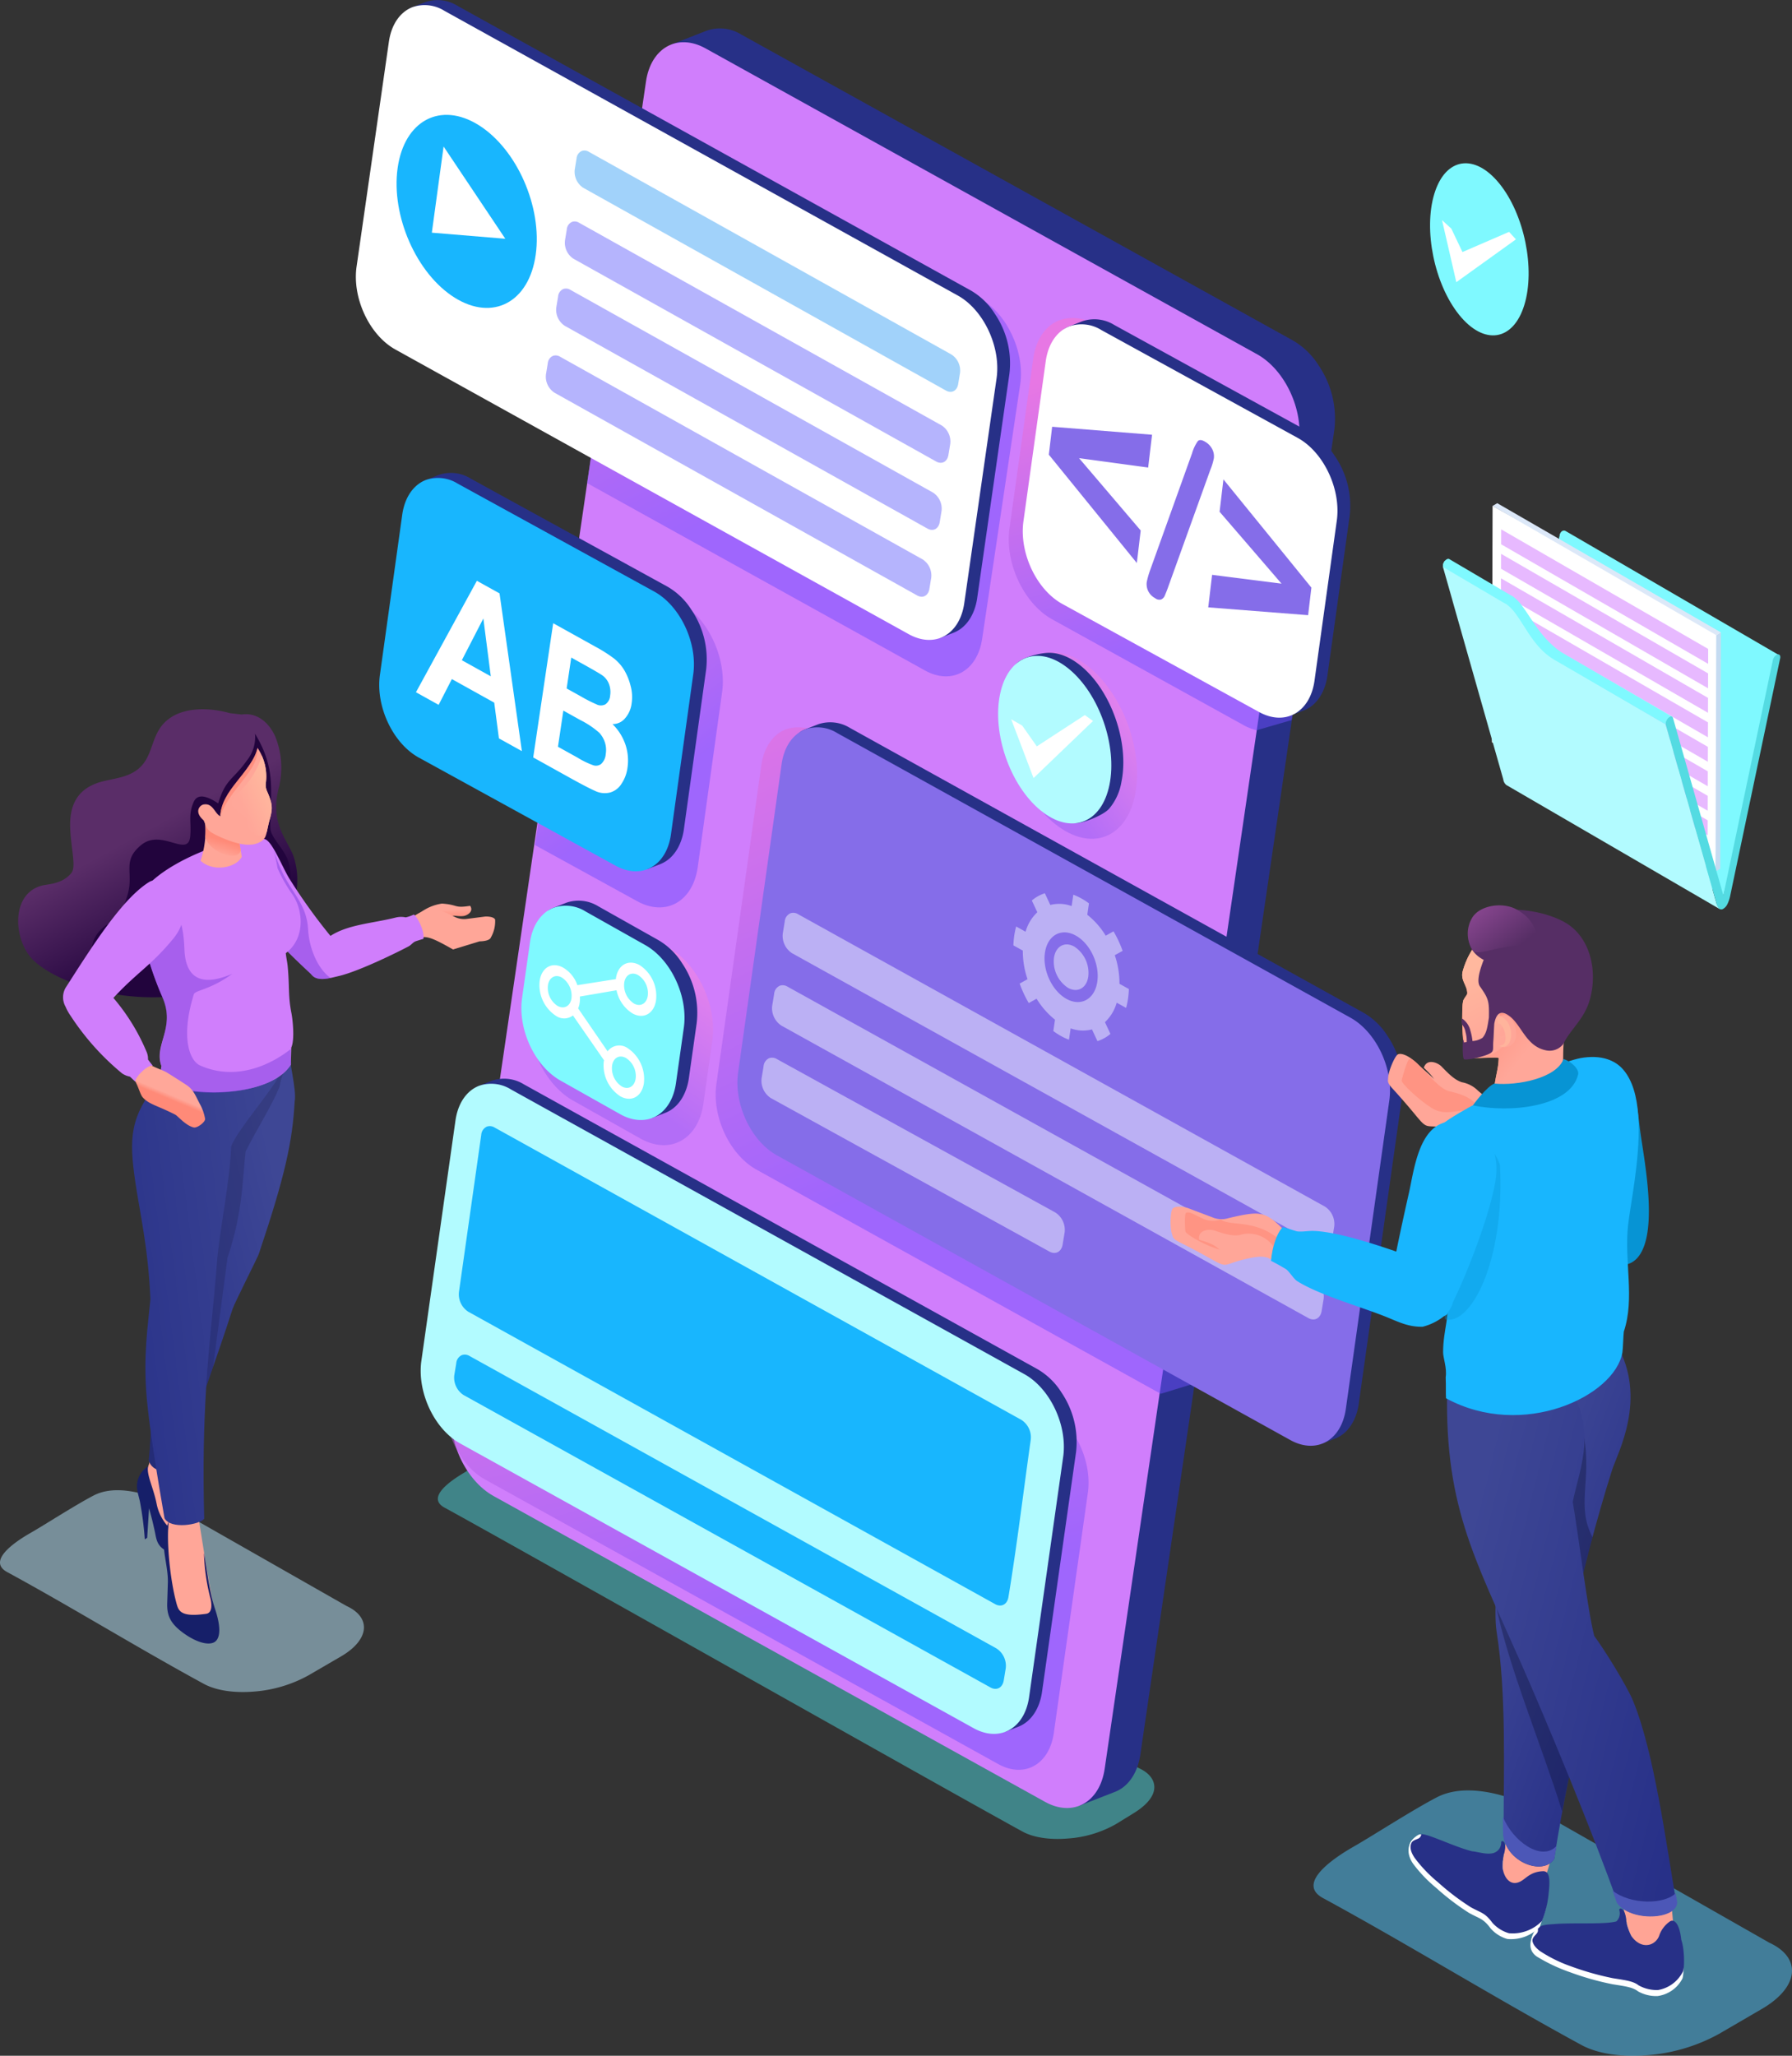 <svg xmlns="http://www.w3.org/2000/svg" xmlns:xlink="http://www.w3.org/1999/xlink" width="400.062" height="458.739" viewBox="0 0 400.062 458.739">
  <rect x="0" y="0" width="400.062" height="458.739" fill="#333333" stroke="none"/>
  <defs>
    <linearGradient id="linear-gradient" x1="0.456" y1="0.432" x2="0.655" y2="0.802" gradientUnits="objectBoundingBox">
      <stop offset="0" stop-color="#5a2d68"/>
      <stop offset="1" stop-color="#22043d"/>
    </linearGradient>
    <linearGradient id="linear-gradient-2" x1="0.534" y1="0.886" x2="0.488" y2="0.32" gradientUnits="objectBoundingBox">
      <stop offset="0" stop-color="#ff8a78"/>
      <stop offset="1" stop-color="#ffa799"/>
    </linearGradient>
    <linearGradient id="linear-gradient-3" x1="0.787" y1="0.187" x2="-0.068" y2="0.765" gradientUnits="objectBoundingBox">
      <stop offset="0" stop-color="#3e4795"/>
      <stop offset="1" stop-color="#273088"/>
    </linearGradient>
    <linearGradient id="linear-gradient-4" x1="1.078" y1="0.231" x2="-0.225" y2="0.707" xlink:href="#linear-gradient-3"/>
    <linearGradient id="linear-gradient-5" x1="0.497" y1="0.535" x2="0.528" y2="0.471" xlink:href="#linear-gradient-2"/>
    <linearGradient id="linear-gradient-6" x1="0.478" y1="0.533" x2="0.406" y2="0.852" xlink:href="#linear-gradient-2"/>
    <linearGradient id="linear-gradient-7" x1="0.912" y1="0.373" x2="0.409" y2="0.782" gradientUnits="objectBoundingBox">
      <stop offset="0" stop-color="#ffb89e"/>
      <stop offset="1" stop-color="#ffa799"/>
    </linearGradient>
    <linearGradient id="linear-gradient-8" x1="0.394" y1="0.069" x2="0.563" y2="0.755" gradientUnits="objectBoundingBox">
      <stop offset="0" stop-color="#fd70cb"/>
      <stop offset="1" stop-color="#6e4dfd"/>
    </linearGradient>
    <linearGradient id="linear-gradient-9" x1="0.401" y1="0.086" x2="0.569" y2="0.763" xlink:href="#linear-gradient-8"/>
    <linearGradient id="linear-gradient-10" x1="0.232" y1="-0.119" x2="0.537" y2="0.687" xlink:href="#linear-gradient-8"/>
    <linearGradient id="linear-gradient-11" x1="0.351" y1="0.655" x2="0.813" y2="0.174" gradientUnits="objectBoundingBox">
      <stop offset="0" stop-color="#965cf2"/>
      <stop offset="1" stop-color="#ff8adc"/>
    </linearGradient>
    <linearGradient id="linear-gradient-12" x1="0.404" y1="0.686" x2="0.697" y2="0.121" xlink:href="#linear-gradient-11"/>
    <linearGradient id="linear-gradient-13" x1="0.247" y1="-0.198" x2="0.549" y2="0.6" xlink:href="#linear-gradient-8"/>
    <linearGradient id="linear-gradient-14" x1="0.222" y1="-0.186" x2="0.526" y2="0.619" xlink:href="#linear-gradient-8"/>
    <linearGradient id="linear-gradient-15" x1="0.43" y1="0.634" x2="0.582" y2="0.397" gradientUnits="objectBoundingBox">
      <stop offset="0" stop-color="#1c8ef4"/>
      <stop offset="1" stop-color="#00cfdd"/>
    </linearGradient>
    <linearGradient id="linear-gradient-16" x1="0.296" y1="0.221" x2="0.747" y2="0.779" xlink:href="#linear-gradient-3"/>
    <linearGradient id="linear-gradient-17" x1="0.149" y1="0.22" x2="1.056" y2="0.742" xlink:href="#linear-gradient-3"/>
    <linearGradient id="linear-gradient-18" x1="0.32" y1="0.284" x2="0.633" y2="0.643" xlink:href="#linear-gradient-2"/>
    <linearGradient id="linear-gradient-19" x1="0.389" y1="0.316" x2="0.563" y2="0.791" xlink:href="#linear-gradient-7"/>
    <linearGradient id="linear-gradient-20" x1="0.012" y1="0.187" x2="0.669" y2="0.82" gradientUnits="objectBoundingBox">
      <stop offset="0" stop-color="#8a4791"/>
      <stop offset="1" stop-color="#562e65"/>
    </linearGradient>
  </defs>
  <g id="Grupo_86483" data-name="Grupo 86483" transform="translate(0 -13.264)">
    <g id="Grupo_68271" data-name="Grupo 68271" transform="translate(0 171.526)">
      <g id="Grupo_68260" data-name="Grupo 68260" transform="translate(4.059)">
        <path id="Trazado_150915" data-name="Trazado 150915" d="M-2113.642,3786.879c3.444-.532,6.164,1.835,7.543,5a18.68,18.68,0,0,1,.844,11c-2.245,8.167,1.708,11.726,3.162,15.531a16.624,16.624,0,0,1,.84,6.3c-.1,2.925-1.785,4.43-3.2,7.051a23.07,23.07,0,0,1-2.059,7.241c-3.873,7.749-16.9,11.488-29.414,10.918-10.009-.459-19.686-4-24.067-8.074-4.808-4.468-5.43-15.812,2.647-16.967,1.881-.269,4.07-.678,5.678-2.623,1.1-1.34.035-4.866-.229-9.565-.259-4.547.781-9.333,7.393-10.929,2.531-.611,5-.862,7.112-2.25,4.618-3.03,2.928-8.659,7.935-11.973,3.024-2,7.89-2.438,13.206-.961C-2115.392,3786.672-2114.522,3786.781-2113.642,3786.879Z" transform="translate(2163.529 -3785.697)" fill-rule="evenodd" fill="url(#linear-gradient)"/>
        <path id="Trazado_150916" data-name="Trazado 150916" d="M-2104.737,3793.117a8.36,8.36,0,0,1-1.847,6.015c-3.079,4.344-4.694,4-6.378,9.537-2.768-1.85-4.67-2.131-5.469-.316-1.282,2.918-.475,4.644-.772,7.663-.485,4.906-6.352-1.819-10.95,1.942-4.521,3.7-1.42,6.292-3.165,11.525-.653,1.96-1.162,4.537-2.99,5.4-5.687,2.7-7.865,9.474,2.259,12.839,6.273,2.085,15.38,1.563,22.99-1.032,10.049-3.426,16.246-18.246,13.681-25.291-1.061-2.912-3.928-5.087-3.941-7.365C-2101.369,3806.212-2099.86,3801.193-2104.737,3793.117Z" transform="translate(2157.612 -3787.655)" fill="#22043d" fill-rule="evenodd"/>
      </g>
      <g id="Grupo_68262" data-name="Grupo 68262" transform="translate(54.322 28.965)">
        <g id="Grupo_68261" data-name="Grupo 68261" transform="translate(14.952 14.409)">
          <path id="Trazado_150917" data-name="Trazado 150917" d="M-2030.487,3845.117c.917,1.326-.807,2.247-1.581,2.288-1.235.161-3-.469-3.434.356-.491.927-6.273-.984-6.212-1.041a10.491,10.491,0,0,1,4.94-2.1C-2033.073,3844.866-2034.153,3845.7-2030.487,3845.117Z" transform="translate(2066.167 -3844.621)" fill-rule="evenodd" fill="url(#linear-gradient-2)"/>
          <path id="Trazado_150918" data-name="Trazado 150918" d="M-2049.656,3852.543c-5.308,1.5-12.555,6.682-17.605,7.823-1.594.358-4.085,1.057-5.338-.3-6.492-7.015,2.534-4.709,3.295-7.36,4.617-3.435,11.845-1.813,17.76-5a11.112,11.112,0,0,1,1.153-.678c2.319-1.156,3.615-1.06,7.642.963a4.688,4.688,0,0,0,2.8.481l4.05-.519c1.242-.046,2.034.25,2.227.657a7.257,7.257,0,0,1-.954,4.018l0,.006c-.154.472-1.072.831-2.516.851l-5.92,1.813-.278-.156C-2046.867,3853.145-2048.373,3852.48-2049.656,3852.543Z" transform="translate(2074.933 -3845.061)" fill="#ffa698" fill-rule="evenodd"/>
        </g>
        <path id="Trazado_150919" data-name="Trazado 150919" d="M-2080.233,3855.084c-4.782-4.462-11.568-10.944-14-16.068-1.578-3.33-1.871-12.678,3.218-13.858,1.7-1.075,4.291,5.888,6.035,8.7a123.638,123.638,0,0,0,9.186,12.806c3.931-2.551,9.351-2.8,14.456-4.068a5.014,5.014,0,0,1,2.349-.067,7.992,7.992,0,0,0,1.776-.62c.579.158,2.495,3.468,2.165,5.419-.407.112-1.307.392-1.732.541-.6.214-.942.791-1.54,1.114-2.031,1.093-11.156,5.63-15.7,6.657-1.73.393-4.515,1.291-5.876-.181C-2080.011,3855.329-2080.124,3855.206-2080.233,3855.084Z" transform="translate(2095.246 -3825.046)" fill="#d07efc" fill-rule="evenodd"/>
        <path id="Trazado_150920" data-name="Trazado 150920" d="M-2080.233,3855.409c-4.782-4.461-11.569-10.944-14-16.069-1.364-2.876-1.767-10.244,1.428-12.958,1.665-.173,2.622-.215,3.418.451,1,.831,1.393,2.892,2.837,5.942,2.181,4.614,5.5,7.305,5.761,12.733.2,4,2.023,8.729,5.005,10.864-1.5.307-3.159.445-4.115-.589C-2080.011,3855.655-2080.125,3855.531-2080.233,3855.409Z" transform="translate(2095.246 -3825.369)" fill="#7e41df" fill-rule="evenodd" opacity="0.5"/>
      </g>
      <path id="Trazado_150921" data-name="Trazado 150921" d="M-2091.68,4048.285l-41.018-23.362c-4.471-2.042-10.873-3.667-15.429-1.3-4.148,2.159-10.989,6.582-14.011,8.306-2.3,1.311-10.27,6.086-5.3,8.787,14.607,7.942,29.062,16.877,43.9,24.944,2.8,1.525,6.91,2.08,11.216,1.72a29.686,29.686,0,0,0,12.148-3.619q3.7-2.149,7.276-4.232c3.216-1.875,4.922-4.088,5.092-6.137C-2087.65,4051.391-2088.937,4049.539-2091.68,4048.285Z" transform="translate(2169.042 -3848.174)" fill="#bceaff" fill-rule="evenodd" opacity="0.5"/>
      <g id="Grupo_68267" data-name="Grupo 68267" transform="translate(29.485 75.843)">
        <g id="Grupo_68264" data-name="Grupo 68264" transform="translate(1.123)">
          <g id="Grupo_68263" data-name="Grupo 68263" transform="translate(0 90.863)">
            <path id="Trazado_150922" data-name="Trazado 150922" d="M-2124.128,4012.166a4.546,4.546,0,0,1-.507,2.536c-2.379,3.455.453,3.162.329,8.089-.011.455,2,8.239,2,8.239s4.743,1.15,5.1,1.086,3.235-1.174,3.235-1.174c-.243-.423-.566-1.449-.764-1.836a31.287,31.287,0,0,1-2.615-9.13c-.349-2.142-1-5.47-.562-7.72Z" transform="translate(2126.967 -4012.166)" fill="#ffa698" fill-rule="evenodd"/>
            <path id="Trazado_150923" data-name="Trazado 150923" d="M-2114.314,4031.688a21.142,21.142,0,0,1,1.333,3.139,1.487,1.487,0,0,1-.062,1.271c-1.086,1.563-6.865-1.023-8.828-2.642-1.268-1.046-1.334-2.331-1.676-3.893-.516-2.34-.6-2.6-1.245-5.007l-.418,6.6-.53.346a73.717,73.717,0,0,0-1.1-8.481c-.2-.91-.513-1.939-.57-2.443a5.219,5.219,0,0,1,2.415-5.368c-.435,1.829,1.183,4.73,1.905,8.416C-2122.218,4028.088-2118.274,4031.717-2114.314,4031.688Z" transform="translate(2127.461 -4012.967)" fill="#161f69" fill-rule="evenodd"/>
          </g>
          <path id="Trazado_150924" data-name="Trazado 150924" d="M-2092.439,3888.729c-.449,2.025,1.62,9.022,1.09,11.71-.5,8.855-2.057,16.349-8.025,34.059,0,.2-5.453,11.031-5.817,12.165-3.715,11.554-8.346,24.1-12.283,35.77-1.458,1.127-5.871.775-6.438-1.968,1.217-11.66-.109-23.158,1.89-31.133,1.524-6.082,3.52-8.852,6.787-13.359,1-11.458,1.728-34.444,4.335-43.254Z" transform="translate(2126.524 -3888.729)" fill-rule="evenodd" fill="url(#linear-gradient-3)"/>
          <path id="Trazado_150925" data-name="Trazado 150925" d="M-2092.439,3888.729c-.449,2.025-1.786,5.777-2.313,8.467-1.664,4.076-5.17,9.657-7.536,14.344-.709,5.685-.51,13.237-4.059,23.77l-3.213,24.348c-2.642,7.625-5.418,15.373-7.914,22.776-1.458,1.127-5.871.775-6.438-1.968,1.217-11.66-.109-23.158,1.89-31.133,1.524-6.082,3.52-8.852,6.787-13.359,1-11.458,1.728-34.444,4.335-43.254Z" transform="translate(2126.524 -3888.729)" fill="#1e2353" fill-rule="evenodd" opacity="0.3" style="mix-blend-mode: multiply;isolation: isolate"/>
        </g>
        <g id="Grupo_68266" data-name="Grupo 68266" transform="translate(0 5.181)">
          <g id="Grupo_68265" data-name="Grupo 68265" transform="translate(7.078 96.936)">
            <path id="Trazado_150926" data-name="Trazado 150926" d="M-2117.571,4028.014a15.111,15.111,0,0,1-.51,3.238,37.85,37.85,0,0,0-.353,5.733,51.038,51.038,0,0,0,1.276,10.3c.33,1.434.969,2.049,1.4,4.012l8.453,1.38c-.832-3.2-1.979-9.674-2.842-15.1l-1.615-10.131Z" transform="translate(2119.127 -4027.455)" fill="#ffa698" fill-rule="evenodd"/>
            <path id="Trazado_150927" data-name="Trazado 150927" d="M-2118.248,4031.848a15.632,15.632,0,0,0-1.121,4.918c-.073,2.315,1,5.931.906,8.8l-.142,4.548c-.084,2.648.589,4.488,3.6,6.677,2.729,1.985,5.385,2.8,6.831,2.095,1.063-.522,1.914-2.4.282-7.344-1.359-4.12-1.708-8.146-2.507-12.616a44.98,44.98,0,0,0,1.446,10.164c.3,1.2.473,3.214-.956,3.42-5.906.842-6.2-.745-6.689-2.567C-2117.9,4045.073-2118.852,4036.415-2118.248,4031.848Z" transform="translate(2119.373 -4028.614)" fill="#161f69" fill-rule="evenodd"/>
          </g>
          <path id="Trazado_150928" data-name="Trazado 150928" d="M-2122.961,3897.581c-6.561,8.216-6.726,12.769-5.305,22.64.951,6.6,2.889,14.608,3.373,26.208-.569,5.984-1.64,12.684-.824,21.976.6,6.839,2.523,18.573,3.972,26.866,1.364,2.564,7.811,1.447,8.863.125-.3-11.884-.116-20.033.452-29.634.552-9.335,1.664-18,2.366-27.208.578-7.62,2.891-17.985,3.2-26.217,1.229-3.879,12.85-16.734,10.428-16.567Z" transform="translate(2128.987 -3895.769)" fill-rule="evenodd" fill="url(#linear-gradient-4)"/>
        </g>
      </g>
      <g id="Grupo_68268" data-name="Grupo 68268" transform="translate(31.047 28.663)">
        <path id="Trazado_150929" data-name="Trazado 150929" d="M-2121.6,3860.328c2.947,6.819-2.063,10.595-.258,15.289l-.558,3.18c5.377,3.863,24.611,4.15,29.432-3.5l.1-3.818c.829-1.828.283-6.449.039-7.666-.773-3.875-.412-5.934-.836-10.415-.107-1.133-.319-1.845-.423-2.992,4.282-3.2,4.013-9.4,1.473-13.1a32.65,32.65,0,0,1-3.33-5.882,26.589,26.589,0,0,0-.741-3.369,5.592,5.592,0,0,0-.9-1.84c-1.222-1.748-3.2-1.954-7.237-1.029-8,1.837-16.239,5.99-19.914,9.906-2.676,2.849-2.569,6.01-1.036,12.841A73.245,73.245,0,0,0-2121.6,3860.328Z" transform="translate(2126.865 -3824.637)" fill="#d07efc" fill-rule="evenodd"/>
        <path id="Trazado_150930" data-name="Trazado 150930" d="M-2121.246,3865.569c2.948,6.819-1.941,10.714-.137,15.41l-.558,3.139c5.377,4.186,24.611,3.99,29.433-3.666l-.1-3.332c0-.131-9.442,8.376-20.192,3.645-2.335-1.027-4.449-6.136-1.426-15.9.289-.927,3.714-.99,8.566-4.563-3.582,1.518-10.336,3.6-10.67-5.515-.149-4.076-.748-7.139-2.834-9.972-1.011-1.372-6.94,5.833-6.037,9.287A86.418,86.418,0,0,0-2121.246,3865.569Z" transform="translate(2126.452 -3829.917)" fill="#7e41df" fill-rule="evenodd" opacity="0.5"/>
      </g>
      <g id="Grupo_68269" data-name="Grupo 68269" transform="translate(14.08 38.133)">
        <path id="Trazado_150931" data-name="Trazado 150931" d="M-2124.738,3893.593c.979.592,2.762,1.167,3.479,1.6.369.224,3.029,1.878,4.524,2.881,1.6,1.075,2.051,2.627,3.007,4.351a10.838,10.838,0,0,1,1.075,3.123c.1.727-1.744,2.124-2.529,1.95-1.781-.4-3.6-2.582-4.069-2.823-3.99-2.069-5.9-2.276-7.343-3.921-.615-.7-.994-2.759-2.263-4.608l2.447-2.214Z" transform="translate(2144.358 -3852.303)" fill-rule="evenodd" fill="url(#linear-gradient-5)"/>
        <path id="Trazado_150932" data-name="Trazado 150932" d="M-2130.779,3837.976c-5.928,3.734-12.477,14.033-18.345,23.2a4.255,4.255,0,0,0-.248,4.552,11.205,11.205,0,0,0,1.152,2.075,56.963,56.963,0,0,0,11.475,12.826,4.485,4.485,0,0,0,1.736.718c.375.312.9.868,1.3,1.194-.493-.64,2.472-3.835,3.817-3.622-.345-.429-.7-.892-1.058-1.384a4.037,4.037,0,0,0-.238-1.515,45.581,45.581,0,0,0-7.491-12.23c5.347-5.781,8.408-7.183,13.389-13.251C-2119.242,3843.166-2126.85,3835.5-2130.779,3837.976Z" transform="translate(2149.915 -3837.502)" fill="#d07efc" fill-rule="evenodd"/>
      </g>
      <g id="Grupo_68270" data-name="Grupo 68270" transform="translate(44.254 8.619)">
        <path id="Trazado_150933" data-name="Trazado 150933" d="M-2107.419,3817.656a20.985,20.985,0,0,1-.8,10.278c2.883,2.669,8.013,1.536,9.2-.885-.252-1.564-.545-3-.715-4.609Z" transform="translate(2108.738 -3802.75)" fill="#ffa698" fill-rule="evenodd"/>
        <path id="Trazado_150934" data-name="Trazado 150934" d="M-2107.133,3817.656a20.021,20.021,0,0,1,.258,4.975c.847,3.419,7.244,5.725,7.909,3.007-.181-1.05-.358-2.083-.477-3.2Z" transform="translate(2108.451 -3802.75)" fill-rule="evenodd" fill="url(#linear-gradient-6)"/>
        <path id="Trazado_150935" data-name="Trazado 150935" d="M-2095.693,3797.407a11.423,11.423,0,0,1,1.872,7.825,3.36,3.36,0,0,0,.269,1.868c1.344,3.036,1.223,3.977.557,6.408-.647,2.366-.6,3.6-1.409,4.414a4.717,4.717,0,0,1-3.118,1.092c-2.153.136-5.847-1.283-8-2.46-1.592-.869-1.531-1.465-2.2-2.973-2.248-1.957-.793-3.384-.039-3.53,2.16-.419,2.51,2.068,3.789,2.62C-2104.183,3808.3-2095.852,3800.918-2095.693,3797.407Z" transform="translate(2108.924 -3797.407)" fill="#ffa698" fill-rule="evenodd"/>
        <path id="Trazado_150936" data-name="Trazado 150936" d="M-2092.064,3799.786a11.237,11.237,0,0,1,.916,6.075,3.356,3.356,0,0,0,.268,1.866c1.344,3.037,1.225,3.977.559,6.41-.292,1.06-.443,1.891-.594,2.564a2.019,2.019,0,0,1-2.513.726,3.881,3.881,0,0,1-2-3.235c-.157-1.257-2.735-2.085-3.268-3.366-.44-1.061.749-2.245,1.47-2.854A17.976,17.976,0,0,0-2092.064,3799.786Z" transform="translate(2106.251 -3798.036)" fill-rule="evenodd" fill="url(#linear-gradient-7)"/>
        <path id="Trazado_150937" data-name="Trazado 150937" d="M-2093.916,3797.407c-1.21,5.368-8.221,9.432-8.281,15.264C-2100.278,3806.612-2093.477,3802.463-2093.916,3797.407Z" transform="translate(2107.148 -3797.407)" fill="#ff8f7f" fill-rule="evenodd"/>
      </g>
    </g>
    <g id="Grupo_68291" data-name="Grupo 68291" transform="translate(79.447 13.264)">
      <path id="Trazado_150938" data-name="Trazado 150938" d="M-1879.765,4080.487l-127.021-70.76c-3.987-1.823-9.847-3.541-13.756-1.158l-10.007,6.1c-2.012,1.226-8.632,5.3-4.2,7.7,13.026,7.084,115.837,65.108,129.064,72.3,2.5,1.36,6.161,1.851,10,1.534a25.16,25.16,0,0,0,10.834-3.229l4-2.464c2.825-1.743,4.39-3.646,4.541-5.472C-1876.17,4083.258-1877.316,4081.6-1879.765,4080.487Z" transform="translate(2054.553 -3685.941)" fill="#4ed7de" fill-rule="evenodd" opacity="0.5"/>
      <g id="Grupo_68290" data-name="Grupo 68290">
        <g id="Grupo_68272" data-name="Grupo 68272" transform="translate(21.265 6.326)">
          <path id="Trazado_150939" data-name="Trazado 150939" d="M-1949.87,3580.658a9,9,0,0,0-7.658-.856l-7.953,3.108c1.329-.518,141.152,81.847,140.1,89.027l-48.954,303.973,7.952-3.1c3.369-1.328,5.136-4.834,5.63-8.244l43.324-295.731a.207.207,0,0,0,.005-.034,21.124,21.124,0,0,0-3.524-14.306,16.66,16.66,0,0,0-5.786-5.579Z" transform="translate(2014.613 -3579.295)" fill="#273087" fill-rule="evenodd"/>
          <path id="Trazado_150940" data-name="Trazado 150940" d="M-1852.3,3653.13l-123.131-68.255c-6.244-3.46-12.189-.138-13.291,7.393L-2032.049,3888c-1.1,7.533,3.047,16.452,9.29,19.912l123.134,68.253c6.244,3.46,12.2.146,13.306-7.385l43.324-295.734C-1841.89,3665.518-1846.058,3656.589-1852.3,3653.13Z" transform="translate(2032.226 -3580.407)" fill="#d07efc" fill-rule="evenodd"/>
        </g>
        <g id="Grupo_68274" data-name="Grupo 68274" transform="translate(14.472 240.697)">
          <path id="Trazado_150941" data-name="Trazado 150941" d="M-1899.2,3974.915l-114.617-63.531a8.3,8.3,0,0,0-7.125-.8c-2.672,1.04-4.67,3.742-5.247,7.68l-7.607,53.587c-1.027,7.009,2.839,15.313,8.648,18.533l114.617,63.531c5.814,3.221,11.36.136,12.388-6.873l7.6-53.587C-1889.507,3986.445-1893.386,3978.138-1899.2,3974.915Z" transform="translate(2039.476 -3900.963)" fill-rule="evenodd" opacity="0.5" fill="url(#linear-gradient-8)" style="mix-blend-mode: multiply;isolation: isolate"/>
          <g id="Grupo_68273" data-name="Grupo 68273">
            <path id="Trazado_150942" data-name="Trazado 150942" d="M-1898.348,3983.919l-9.352,59.351,1.047.127,2.86-1.109c3.135-1.236,4.781-4.5,5.24-7.674l7.606-53.584a.162.162,0,0,0,.005-.032,19.661,19.661,0,0,0-3.281-13.315,15.5,15.5,0,0,0-5.387-5.2l-114.619-63.534a8.389,8.389,0,0,0-7.128-.8l-2.521.986c-1.269.477-1.662.858-1.654.938C-2024.341,3911.17-1896.679,3972.541-1898.348,3983.919Z" transform="translate(2037.253 -3897.686)" fill="#273087" fill-rule="evenodd"/>
            <path id="Trazado_150943" data-name="Trazado 150943" d="M-1906.694,3964.025l-114.617-63.532a8.3,8.3,0,0,0-7.126-.8c-2.671,1.041-4.669,3.742-5.247,7.681l-7.606,53.587c-1.028,7.009,2.837,15.311,8.648,18.532l114.618,63.533c5.811,3.22,11.358.136,12.385-6.876l7.607-53.585C-1897,3975.555-1900.884,3967.247-1906.694,3964.025Z" transform="translate(2041.455 -3898.089)" fill="#b2fbff" fill-rule="evenodd"/>
            <path id="Trazado_150944" data-name="Trazado 150944" d="M-2029.857,3949.057a4.626,4.626,0,0,0,2.067,4.429l117.647,65.262c1.391.769,2.715.031,2.961-1.644,1.911-11.575,3.323-23.4,4.97-35.036a4.621,4.621,0,0,0-2.07-4.43l-117.645-65.263a1.994,1.994,0,0,0-1.705-.191,2.185,2.185,0,0,0-1.253,1.837Z" transform="translate(2038.404 -3901.48)" fill="#18b6fe" fill-rule="evenodd"/>
            <path id="Trazado_150945" data-name="Trazado 150945" d="M-1910.245,4046.906l-117.645-65.265a2,2,0,0,0-1.7-.19,2.182,2.182,0,0,0-1.253,1.837l-.437,2.642a4.621,4.621,0,0,0,2.068,4.428l117.645,65.264c1.39.768,2.715.031,2.961-1.644l.437-2.642A4.623,4.623,0,0,0-1910.245,4046.906Z" transform="translate(2038.782 -3919.759)" fill="#18b6fe" fill-rule="evenodd"/>
          </g>
        </g>
        <g id="Grupo_68276" data-name="Grupo 68276" transform="translate(145.757 70.955)">
          <path id="Trazado_150946" data-name="Trazado 150946" d="M-1801.323,3692.07l-42.66-23.57a9.151,9.151,0,0,0-7.858-.882c-2.948,1.147-5.153,4.129-5.788,8.472l-5.295,37.818c-1.132,7.734,3.13,16.892,9.538,20.445l42.663,23.573a11.55,11.55,0,0,0,2.964,1.165l7.824-2.276,7.662-52.073C-1793.654,3699.408-1797,3694.465-1801.323,3692.07Z" transform="translate(1863.106 -3667.092)" fill-rule="evenodd" opacity="0.5" fill="url(#linear-gradient-9)" style="mix-blend-mode: multiply;isolation: isolate"/>
          <g id="Grupo_68275" data-name="Grupo 68275" transform="translate(3.126 0.276)">
            <path id="Trazado_150947" data-name="Trazado 150947" d="M-1790.022,3714.279l-6.725,41.478,1.048.127,2.86-1.111c3.135-1.236,4.78-4.5,5.24-7.673l4.977-35.71a.144.144,0,0,0,.005-.032,19.646,19.646,0,0,0-3.281-13.315,15.481,15.481,0,0,0-5.386-5.2l-43.918-24.11a8.385,8.385,0,0,0-7.128-.8l-2.522.987c-1.269.476-1.661.856-1.654.935C-1845.314,3680.954-1788.353,3702.9-1790.022,3714.279Z" transform="translate(1855.599 -3667.468)" fill="#273087" fill-rule="evenodd"/>
            <path id="Trazado_150948" data-name="Trazado 150948" d="M-1797.428,3694.384l-43.915-24.109a8.3,8.3,0,0,0-7.125-.8c-2.672,1.041-4.671,3.742-5.248,7.68l-4.977,35.712c-1.027,7.01,2.837,15.313,8.646,18.534l43.919,24.109c5.813,3.221,11.358.137,12.385-6.872l4.977-35.715C-1787.738,3705.916-1791.618,3697.605-1797.428,3694.384Z" transform="translate(1858.859 -3667.873)" fill="#fff" fill-rule="evenodd"/>
            <path id="Trazado_150949" data-name="Trazado 150949" d="M-1814.473,3705.061a3.5,3.5,0,0,1,.362,2.043,13.438,13.438,0,0,1-.8,2.615l-9.359,25.989c-.3.868-.579,1.529-.778,2.006a1.6,1.6,0,0,1-.846.907,1.513,1.513,0,0,1-1.35-.313,3.521,3.521,0,0,1-1.848-3.583,18.229,18.229,0,0,1,.774-2.71l9.332-26a9.442,9.442,0,0,1,1.256-2.686c.341-.424.928-.371,1.718.118a3.932,3.932,0,0,1,1.537,1.618Zm2.5,6.751-.858,7.227,13.827,16.038-15.5-1.962-.861,7.258,22.3,1.745.729-6.154-19.641-24.152Zm-38.979-5.513,19.646,24.177.862-7.26-13.76-16.138,15.427,2.094.869-7.32-22.306-1.781Z" transform="translate(1856.773 -3676.072)" fill="#856de9" fill-rule="evenodd"/>
          </g>
        </g>
        <g id="Grupo_68278" data-name="Grupo 68278" transform="translate(5.217 105.513)">
          <path id="Trazado_150950" data-name="Trazado 150950" d="M-1974.492,3748.784l-22.53-12.37-9.757,66.6,22.789,12.509c6.348,3.514,12.4.148,13.521-7.5l5.435-38.993C-1963.913,3761.375-1968.147,3752.3-1974.492,3748.784Z" transform="translate(2041.56 -3719.943)" fill-rule="evenodd" opacity="0.5" fill="url(#linear-gradient-10)" style="mix-blend-mode: multiply;isolation: isolate"/>
          <g id="Grupo_68277" data-name="Grupo 68277">
            <path id="Trazado_150951" data-name="Trazado 150951" d="M-1985.191,3760.847l-6.724,41.478,1.048.128,2.86-1.11c3.135-1.236,4.781-4.5,5.24-7.674l4.978-35.712a.171.171,0,0,0,.005-.032,19.661,19.661,0,0,0-3.281-13.315,15.5,15.5,0,0,0-5.386-5.194l-43.918-24.109a8.38,8.38,0,0,0-7.129-.8l-2.521.987c-1.269.475-1.661.856-1.654.936C-2040.483,3727.523-1983.522,3749.469-1985.191,3760.847Z" transform="translate(2050.767 -3714.038)" fill="#273087" fill-rule="evenodd"/>
            <path id="Trazado_150952" data-name="Trazado 150952" d="M-1992.6,3740.955l-43.915-24.109a8.3,8.3,0,0,0-7.125-.8c-2.671,1.039-4.669,3.742-5.245,7.68l-4.978,35.716c-1.027,7.009,2.837,15.31,8.647,18.531l43.917,24.111c5.812,3.219,11.359.134,12.386-6.872l4.976-35.718C-1982.908,3752.485-1986.787,3744.174-1992.6,3740.955Z" transform="translate(2054.027 -3714.443)" fill="#18b6fe" fill-rule="evenodd"/>
            <path id="Trazado_150953" data-name="Trazado 150953" d="M-2008.22,3763.892l-1.029,6.9,3.11,1.728a31.8,31.8,0,0,0,3.491,1.787,2.156,2.156,0,0,0,2.055.024,2.558,2.558,0,0,0,1.049-1.934,5.068,5.068,0,0,0-.253-2.6,4.247,4.247,0,0,0-1.623-2.026c-.465-.306-1.814-1.107-4.072-2.361l-2.73-1.517Zm-24.422.595,6.457,3.589-1.661-12.9-4.8,9.311Zm3.349-17.724,5.061,2.813,4.987,35.195-5.125-2.845-1.046-7.971-9.457-5.257-2.954,5.749-5.063-2.814,13.6-24.869Zm27.735,40.889a3.332,3.332,0,0,0,1.035-2.208,5.551,5.551,0,0,0-.166-2.555,5.79,5.79,0,0,0-1.263-2.2,19.193,19.193,0,0,0-4.182-2.815l-3.852-2.14-1.2,8.064,4.432,2.462a18.053,18.053,0,0,0,3.3,1.613,1.921,1.921,0,0,0,1.891-.223Zm5.441-4.312a11.1,11.1,0,0,1,.453,5.127,8.313,8.313,0,0,1-1.337,3.587,4.466,4.466,0,0,1-2.48,1.935,4.909,4.909,0,0,1-3.437-.348c-.793-.336-2.708-1.3-5.744-2.99l-8.051-4.472,4.459-29.947,9.447,5.248a32.691,32.691,0,0,1,4.117,2.611,9.924,9.924,0,0,1,2.309,2.623,13.1,13.1,0,0,1,1.414,3.521,9.314,9.314,0,0,1,.228,3.865,6.161,6.161,0,0,1-1.477,3.359,3.566,3.566,0,0,1-2.8,1.281A11.65,11.65,0,0,1-1996.118,3783.34Z" transform="translate(2051.088 -3722.675)" fill="#fff" fill-rule="evenodd"/>
          </g>
        </g>
        <g id="Grupo_68281" data-name="Grupo 68281" transform="translate(143.377 145.441)">
          <path id="Trazado_150954" data-name="Trazado 150954" d="M-1852.923,3806.726c-7.789-6.211-12.444-19.109-10.4-28.818s10.006-12.548,17.794-6.338,12.444,19.113,10.4,28.82S-1845.14,3812.93-1852.923,3806.726Z" transform="translate(1865.671 -3768.28)" fill-rule="evenodd" opacity="0.5" fill="url(#linear-gradient-11)" style="mix-blend-mode: multiply;isolation: isolate"/>
          <g id="Grupo_68280" data-name="Grupo 68280" transform="translate(0 0.234)">
            <path id="Trazado_150955" data-name="Trazado 150955" d="M-1861.251,3771.037c1.415-1.475,4.97-2.321,6.962-2.427,2.323-.124,4.916.819,7.486,2.938,6.749,5.561,10.787,17.126,9.019,25.822a12.451,12.451,0,0,1-2.795,6.07c-1.237,1.324-5.21,3-7.044,3.143C-1858.624,3808.114-1865.414,3775.378-1861.251,3771.037Z" transform="translate(1865.323 -3768.599)" fill="#273087" fill-rule="evenodd"/>
            <g id="Grupo_68279" data-name="Grupo 68279" transform="translate(0 0.678)">
              <path id="Trazado_150956" data-name="Trazado 150956" d="M-1856.9,3803.969c-6.752-5.564-10.789-17.122-9.018-25.822s8.673-11.243,15.424-5.678,10.787,17.124,9.019,25.822S-1850.157,3809.529-1856.9,3803.969Z" transform="translate(1866.339 -3769.521)" fill="#b2fbff" fill-rule="evenodd"/>
              <path id="Trazado_150957" data-name="Trazado 150957" d="M-1845.93,3787.473l1.836,1.316-13.281,12.741-4.989-13.12,2.449,1.4,3.266,4.645Z" transform="translate(1865.29 -3774.258)" fill="#fff" fill-rule="evenodd"/>
            </g>
          </g>
        </g>
        <g id="Grupo_68282" data-name="Grupo 68282" transform="translate(36.951 200.968)">
          <path id="Trazado_150958" data-name="Trazado 150958" d="M-1977.468,3854.415l-15-8.446a9.369,9.369,0,0,0-8.038-.9c-3.014,1.176-5.269,4.223-5.92,8.663l-1.984,13.978c-1.159,7.906,3.2,17.273,9.756,20.907l15,8.445c6.558,3.632,12.814.153,13.974-7.754l1.98-13.979C-1966.538,3867.423-1970.914,3858.048-1977.468,3854.415Z" transform="translate(2010.304 -3843.929)" fill-rule="evenodd" opacity="0.5" fill="url(#linear-gradient-12)" style="mix-blend-mode: multiply;isolation: isolate"/>
          <path id="Trazado_150959" data-name="Trazado 150959" d="M-1977.072,3873.9l-3.505,18.153,1.048.127,2.861-1.111c3.135-1.234,4.78-4.5,5.24-7.674l1.758-12.387a.2.2,0,0,0,0-.028,19.663,19.663,0,0,0-3.28-13.319,15.483,15.483,0,0,0-5.388-5.194l-13.3-7.483a8.378,8.378,0,0,0-7.128-.8l-2.521.986c-1.268.476-1.661.86-1.653.937C-2001.746,3857.2-1975.4,3862.521-1977.072,3873.9Z" transform="translate(2008.811 -3843.714)" fill="#273087" fill-rule="evenodd"/>
          <path id="Trazado_150960" data-name="Trazado 150960" d="M-1983.323,3854.006l-13.3-7.486a8.307,8.307,0,0,0-7.125-.8c-2.671,1.042-4.669,3.743-5.247,7.681l-1.759,12.388c-1.027,7.009,2.837,15.313,8.649,18.532l13.3,7.484c5.811,3.221,11.359.137,12.385-6.87l1.757-12.391C-1973.634,3865.537-1977.514,3857.226-1983.323,3854.006Z" transform="translate(2010.917 -3844.117)" fill="#7ff9ff" fill-rule="evenodd"/>
          <path id="Trazado_150961" data-name="Trazado 150961" d="M-1981.257,3869.9c-.256,1.754-1.631,2.549-3.082,1.745a4.843,4.843,0,0,1-2.173-4.66c.255-1.743,1.624-2.5,3.1-1.684a4.786,4.786,0,0,1,2.153,4.6Zm-7.969,15.6c.257-1.753,1.627-2.515,3.106-1.7a4.788,4.788,0,0,1,2.151,4.61c-.256,1.753-1.631,2.549-3.084,1.745a4.847,4.847,0,0,1-2.173-4.659Zm-9.07-15.012c-.255,1.746-1.651,2.493-3.1,1.689a4.807,4.807,0,0,1-2.153-4.6c.258-1.756,1.641-2.545,3.084-1.746a4.881,4.881,0,0,1,2.173,4.657Zm15.213-7.418c-2.47-1.37-4.842-.092-5.28,2.9v.221l-8.612,1.358a7.285,7.285,0,0,0-3.17-3.914c-2.471-1.37-4.807-.06-5.245,2.925a8.2,8.2,0,0,0,3.665,7.853,3.223,3.223,0,0,0,3.759-.107l6.946,10.015-.053.159a8.227,8.227,0,0,0,3.7,7.875c2.443,1.353,4.805.069,5.244-2.917a8.261,8.261,0,0,0-3.664-7.866,3.249,3.249,0,0,0-4.437.737l-6.579-9.587a3.93,3.93,0,0,0,.335-1.219,5.309,5.309,0,0,0,.051-1.42l8.189-1.4a7.942,7.942,0,0,0,3.571,5.171c2.443,1.354,4.807.06,5.244-2.927A8.2,8.2,0,0,0-1983.082,3863.067Z" transform="translate(2009.477 -3848.676)" fill="#fff" fill-rule="evenodd"/>
        </g>
        <g id="Grupo_68285" data-name="Grupo 68285" transform="translate(80.323 161.162)">
          <path id="Trazado_150962" data-name="Trazado 150962" d="M-1832.206,3846.147l-96.8-53.66a8.592,8.592,0,0,0-7.364-.826c-2.76,1.077-4.826,3.869-5.422,7.938l-10.032,71.125c-1.06,7.246,2.932,15.823,8.936,19.15l90.253,50.028,7.916-2.422Z" transform="translate(1951.997 -3790.042)" fill-rule="evenodd" opacity="0.5" fill="url(#linear-gradient-13)" style="mix-blend-mode: multiply;isolation: isolate"/>
          <g id="Grupo_68284" data-name="Grupo 68284" transform="translate(4.858)">
            <path id="Trazado_150963" data-name="Trazado 150963" d="M-1799.434,3875.872l-11.456,74.6,1.049.127,2.859-1.112c3.136-1.235,4.782-4.5,5.242-7.671l9.709-68.831a.259.259,0,0,0,0-.031,19.658,19.658,0,0,0-3.28-13.315,15.478,15.478,0,0,0-5.387-5.194l-114.618-63.534a8.378,8.378,0,0,0-7.13-.8l-2.52.984c-1.269.476-1.661.858-1.654.937C-1925.426,3803.124-1797.764,3864.494-1799.434,3875.872Z" transform="translate(1940.44 -3789.639)" fill="#273087" fill-rule="evenodd"/>
            <path id="Trazado_150964" data-name="Trazado 150964" d="M-1808.535,3855.977l-114.616-63.532a8.318,8.318,0,0,0-7.126-.8c-2.671,1.042-4.669,3.743-5.246,7.682l-9.709,68.83c-1.026,7.011,2.838,15.311,8.648,18.531l114.618,63.534c5.811,3.219,11.358.136,12.386-6.873l9.708-68.833C-1798.845,3867.511-1802.724,3859.2-1808.535,3855.977Z" transform="translate(1945.397 -3790.042)" fill="#856de9" fill-rule="evenodd"/>
            <g id="Grupo_68283" data-name="Grupo 68283" transform="translate(5.355 42.523)">
              <path id="Trazado_150965" data-name="Trazado 150965" d="M-1810.618,3912.971l-117.645-65.261a1.984,1.984,0,0,0-1.7-.19,2.179,2.179,0,0,0-1.254,1.835l-.436,2.641a4.624,4.624,0,0,0,2.067,4.43l117.645,65.263c1.391.77,2.716.031,2.962-1.644l.435-2.642A4.626,4.626,0,0,0-1810.618,3912.971Z" transform="translate(1936.427 -3847.405)" fill="#f2f4ff" fill-rule="evenodd" opacity="0.5"/>
              <path id="Trazado_150966" data-name="Trazado 150966" d="M-1813.831,3934.931l-117.645-65.264a1.982,1.982,0,0,0-1.7-.189,2.177,2.177,0,0,0-1.255,1.833l-.436,2.644a4.626,4.626,0,0,0,2.068,4.431l117.645,65.26c1.389.771,2.716.032,2.96-1.643l.437-2.64A4.622,4.622,0,0,0-1813.831,3934.931Z" transform="translate(1937.275 -3853.2)" fill="#f2f4ff" fill-rule="evenodd" opacity="0.5"/>
              <path id="Trazado_150967" data-name="Trazado 150967" d="M-1872.5,3925.876l-62.189-34.25a1.984,1.984,0,0,0-1.7-.191,2.184,2.184,0,0,0-1.254,1.836l-.436,2.641a4.621,4.621,0,0,0,2.067,4.431l62.189,34.249c1.391.77,2.716.033,2.961-1.644l.437-2.642A4.622,4.622,0,0,0-1872.5,3925.876Z" transform="translate(1938.123 -3858.993)" fill="#f2f4ff" fill-rule="evenodd" opacity="0.5"/>
            </g>
            <path id="Trazado_150968" data-name="Trazado 150968" d="M-1848.138,3853.371c-2.113-1.17-4.127-.051-4.5,2.5a7.029,7.029,0,0,0,3.148,6.733c2.113,1.17,4.127.05,4.5-2.493a7.033,7.033,0,0,0-3.146-6.744Zm5.167,7.863c-.571,3.9-3.652,5.615-6.88,3.826s-5.382-6.4-4.81-10.306,3.65-5.617,6.88-3.828,5.382,6.4,4.809,10.308Zm4.949.457,2.1,1.168a20.791,20.791,0,0,1-.192,2.179,18,18,0,0,1-.426,2.035l-2.1-1.167a9.523,9.523,0,0,1-2.625,4.347l1.227,2.626a8.689,8.689,0,0,1-2.9,1.609l-1.22-2.615a8.1,8.1,0,0,1-4.763-.234l-.371,2.531a13.025,13.025,0,0,1-1.771-.815,15.134,15.134,0,0,1-1.723-1.121l.37-2.533a17.79,17.79,0,0,1-4.109-4.685l-1.745.974a25.511,25.511,0,0,1-2.033-4.347l1.755-.975a19.53,19.53,0,0,1-1.053-6.384l-2.1-1.166a20.457,20.457,0,0,1,.189-2.167,17.868,17.868,0,0,1,.429-2.048l2.1,1.169a9.491,9.491,0,0,1,2.624-4.347l-1.228-2.619a8.368,8.368,0,0,1,2.907-1.615l1.219,2.612a8.013,8.013,0,0,1,4.761.247l.373-2.543a13.079,13.079,0,0,1,1.767.822,15.469,15.469,0,0,1,1.727,1.113l-.373,2.544a17.6,17.6,0,0,1,4.112,4.671l1.745-.97a25.64,25.64,0,0,1,2.032,4.355l-1.754.966A19.492,19.492,0,0,1-1838.022,3861.691Z" transform="translate(1923.314 -3803.322)" fill="#f2f4ff" fill-rule="evenodd" opacity="0.5"/>
          </g>
        </g>
        <g id="Grupo_68289" data-name="Grupo 68289">
          <path id="Trazado_150969" data-name="Trazado 150969" d="M-1903.234,3646.314l-75.195-41.681L-1991,3687.454l75.433,41.813c5.995,3.323,11.715.142,12.776-7.089l8.488-56.741C-1893.239,3658.207-1897.24,3649.635-1903.234,3646.314Z" transform="translate(2042.612 -3579.656)" fill-rule="evenodd" opacity="0.5" fill="url(#linear-gradient-14)" style="mix-blend-mode: multiply;isolation: isolate"/>
          <g id="Grupo_68288" data-name="Grupo 68288">
            <path id="Trazado_150970" data-name="Trazado 150970" d="M-1918.545,3656.933l-8.957,55.936,1.048.127,2.86-1.113c3.136-1.233,4.782-4.5,5.241-7.671l7.213-50.167a.152.152,0,0,0,0-.031,19.668,19.668,0,0,0-3.28-13.317,15.492,15.492,0,0,0-5.387-5.195l-114.618-63.534a8.382,8.382,0,0,0-7.127-.794l-2.522.985c-1.268.477-1.661.858-1.653.937C-2044.535,3584.186-1916.874,3645.557-1918.545,3656.933Z" transform="translate(2057.055 -3570.701)" fill="#273087" fill-rule="evenodd"/>
            <path id="Trazado_150971" data-name="Trazado 150971" d="M-1926.749,3637.042l-114.617-63.534a8.3,8.3,0,0,0-7.124-.8c-2.671,1.04-4.671,3.742-5.248,7.681l-7.212,50.167c-1.026,7.01,2.839,15.314,8.648,18.534l114.618,63.532c5.812,3.219,11.359.136,12.386-6.872l7.212-50.174C-1917.058,3648.572-1920.938,3640.262-1926.749,3637.042Z" transform="translate(2061.115 -3571.105)" fill="#fff" fill-rule="evenodd"/>
            <g id="Grupo_68286" data-name="Grupo 68286" transform="translate(9.086 25.631)">
              <path id="Trazado_150972" data-name="Trazado 150972" d="M-2030.424,3607.817c-8.518-5.342-16.621-1.05-18.111,9.573s4.2,23.572,12.719,28.913,16.621,1.049,18.11-9.583S-2021.913,3613.155-2030.424,3607.817Z" transform="translate(2048.772 -3605.52)" fill="#18b6fe" fill-rule="evenodd"/>
              <path id="Trazado_150973" data-name="Trazado 150973" d="M-2035.451,3615.111l-2.623,19.229,16.4,1.357Z" transform="translate(2045.949 -3608.05)" fill="#fff" fill-rule="evenodd"/>
            </g>
            <g id="Grupo_68287" data-name="Grupo 68287" transform="translate(42.399 33.587)">
              <path id="Trazado_150974" data-name="Trazado 150974" d="M-1913.611,3683.356l-80.971-45.247a1.829,1.829,0,0,0-1.572-.176,2.017,2.017,0,0,0-1.157,1.7l-.4,2.438a4.268,4.268,0,0,0,1.908,4.088l80.971,45.246c1.282.708,2.505.029,2.733-1.518l.4-2.438A4.265,4.265,0,0,0-1913.611,3683.356Z" transform="translate(2001.995 -3622.002)" fill="#6d6afd" fill-rule="evenodd" opacity="0.5"/>
              <path id="Trazado_150975" data-name="Trazado 150975" d="M-1916.247,3703.7l-80.972-45.248a1.83,1.83,0,0,0-1.572-.174,2.014,2.014,0,0,0-1.157,1.695l-.4,2.438a4.263,4.263,0,0,0,1.909,4.086l80.971,45.247c1.282.709,2.506.03,2.733-1.517l.4-2.439A4.263,4.263,0,0,0-1916.247,3703.7Z" transform="translate(2002.691 -3627.371)" fill="#6d6afd" fill-rule="evenodd" opacity="0.5"/>
              <path id="Trazado_150976" data-name="Trazado 150976" d="M-1919.376,3723.965l-80.972-45.247a1.833,1.833,0,0,0-1.573-.174,2.016,2.016,0,0,0-1.157,1.694l-.4,2.437a4.267,4.267,0,0,0,1.906,4.09l80.973,45.244c1.283.71,2.5.03,2.732-1.518l.4-2.437A4.269,4.269,0,0,0-1919.376,3723.965Z" transform="translate(2003.516 -3632.718)" fill="#6d6afd" fill-rule="evenodd" opacity="0.5"/>
              <path id="Trazado_150977" data-name="Trazado 150977" d="M-1910.644,3661.854l-80.971-45.245a1.837,1.837,0,0,0-1.573-.177,2.016,2.016,0,0,0-1.158,1.694l-.4,2.437a4.263,4.263,0,0,0,1.907,4.089l80.972,45.245c1.282.711,2.505.032,2.733-1.517l.4-2.437A4.268,4.268,0,0,0-1910.644,3661.854Z" transform="translate(2001.212 -3616.328)" fill="#44a7f7" fill-rule="evenodd" opacity="0.5"/>
            </g>
          </g>
        </g>
      </g>
    </g>
    <g id="Grupo_68303" data-name="Grupo 68303" transform="translate(261.328 215.292)">
      <path id="Trazado_150978" data-name="Trazado 150978" d="M-1668.954,4147.42l-53.928-30.715c-5.879-2.687-14.294-4.824-20.283-1.7-5.458,2.84-14.449,8.65-18.423,10.92-3.019,1.72-13.5,8-6.973,11.55,19.2,10.443,38.21,22.187,57.711,32.793,3.688,2.007,9.085,2.733,14.748,2.262a39.094,39.094,0,0,0,15.972-4.756q4.862-2.827,9.564-5.568c4.23-2.461,6.472-5.376,6.695-8.068C-1663.656,4151.506-1665.345,4149.067-1668.954,4147.42Z" transform="translate(1802.587 -3915.955)" fill="#53c9ff" fill-rule="evenodd" opacity="0.5"/>
      <g id="Grupo_68302" data-name="Grupo 68302">
        <path id="Trazado_150979" data-name="Trazado 150979" d="M-1685.91,3927.974c.722-3.134,1.732-6.74,2.659-10.419,1.855-7.371,3.368-15.036,1.519-19.783-.789-2.022-2.169-3-3.732-4.26-4.053-3.255-3.444,5.484-9.8,4.731-1.011,1.353-.7,4.4-.365,7.313C-1694.428,3916.08-1689.385,3931.224-1685.91,3927.974Z" transform="translate(1782.871 -3857.722)" fill="#0960ac" fill-rule="evenodd" opacity="0.35" style="mix-blend-mode: multiply;isolation: isolate"/>
        <g id="Grupo_68293" data-name="Grupo 68293" transform="translate(48.523 33.148)">
          <g id="Grupo_68292" data-name="Grupo 68292">
            <path id="Trazado_150980" data-name="Trazado 150980" d="M-1737.228,3893.915c.72-2.223,3.3-1.046,4.029-.193,1.274,1.284,2.745,2.9,4.494,3.441a6.793,6.793,0,0,1,5.376,5.1c.313,1.056-.532.989-1.574,2.5-3.314-2.586-7.052-2.708-7.355-3.162C-1735.239,3897.119-1733.328,3897.628-1737.228,3893.915Z" transform="translate(1745.241 -3890.833)" fill="#ffa698" fill-rule="evenodd"/>
            <path id="Trazado_150981" data-name="Trazado 150981" d="M-1730.025,3908.136l3.469,4.023,4.033-7.08c-.579-.821-1.649-.946-2.12-1.858a16.162,16.162,0,0,0-.821-1.76c-1.825-3.287-3.08-3.818-9.558-4.7a5.222,5.222,0,0,1-3.283-1.456l-4.419-3.948c-1.448-1.075-2.638-1.369-3.2-1.043-.629.367-2.2,3.793-2.157,5.594v.008c-.126.437.145,1.067.791,1.777,1.924,2.109,3.556,3.977,5.262,6.047,2.931,3.556,2.106,2.21,7.073,2.877C-1732.2,3906.987-1731.058,3907.35-1730.025,3908.136Z" transform="translate(1748.113 -3890.185)" fill="#ffa698" fill-rule="evenodd"/>
            <path id="Trazado_150982" data-name="Trazado 150982" d="M-1743.957,3896.484c.168-.8,1.308-4.641,1.708-4.753.79-.22,1.855,1.092,2.862,2.085,1.508,1.486,4.07,4.675,6.132,5.125,4.894,1.071,7.121,2.692,9.408,9.507l-1.257-.8c-2.652-8.113-7.31-1.955-12.127-4.977C-1740.16,3900.833-1744.091,3897.114-1743.957,3896.484Z" transform="translate(1747.017 -3890.587)" fill="#ff9483" fill-rule="evenodd"/>
          </g>
          <path id="Trazado_150983" data-name="Trazado 150983" d="M-1711.856,3910.771c-1.134-.45-2.786-.743-3.513-1.321-.792-.63-1.935-1.558-2.373-1.869-1.811.7-3.914,3.475-5.2,6.067.794.886,1.583,1.836,2.368,2.824.583.737.88,2.736,1.458,3.51,3.588,4.807,11.613,10.724,16.054,14.953,5.308,5.051,11.514,5.5,14.2,2.358,1.44-1.685,2.318-4.259.488-8.031-1.151-2.375-4.308-4.79-7.053-7.085C-1700.652,3917.808-1708.843,3911.969-1711.856,3910.771Z" transform="translate(1741.47 -3894.776)" fill-rule="evenodd" fill="url(#linear-gradient-15)"/>
        </g>
        <path id="Trazado_150984" data-name="Trazado 150984" d="M-1679.057,3936.039c-1.94,2.175-5.531,2.452-9.187-.863-.236-.158-.473-.324-.709-.5l-.28-.7a5.405,5.405,0,0,1-.8-2.07c-.462-1.2-.932-2.465-1.36-3.672-1.613-4.559-4.976-15.253-5.912-23.236-1.307-11.139,7.17-15.648,13.013-12.638,5.021,2.587,5.278,11.319,5.969,16.074C-1677.339,3915.229-1674.36,3930.767-1679.057,3936.039Z" transform="translate(1783.265 -3857.368)" fill="#0794d4" fill-rule="evenodd"/>
        <g id="Grupo_68294" data-name="Grupo 68294" transform="translate(80.337 220.269)">
          <path id="Trazado_150985" data-name="Trazado 150985" d="M-1675.78,4155.906c-1.146-.027-5.014-3.662-8.677-1.825-4.4,2.2-12.753.248-16.969,1.266-.751.177-2.218-.377-2.508.142-.909,1.615-1.788,4.028.446,5.609a38.28,38.28,0,0,0,7.471,3.521,62.912,62.912,0,0,0,9.451,2.672c3.113.492,4.532.688,5.7,1.588a8.259,8.259,0,0,0,4.344,1.044,7.316,7.316,0,0,0,5.541-3.866c.35-.749.36-4.015-.043-6.134a31.11,31.11,0,0,0-1.96-5.354Z" transform="translate(1704.895 -4146.808)" fill="#fff" fill-rule="evenodd"/>
          <path id="Trazado_150986" data-name="Trazado 150986" d="M-1677.565,4145.665c1.392,3.341.965,8.513,4.263,10.308,2.2,1.2,5.658,1.211,7.163-2.216.839-1.911-.275-5.178-.029-9.37Z" transform="translate(1697.683 -4144.386)" fill="#ffa495" fill-rule="evenodd"/>
          <path id="Trazado_150987" data-name="Trazado 150987" d="M-1685.549,4152.133c-2.527.732-9.5.245-13.916.6-1.9.151-3.6.138-4.483,1.858-.815,1.585-.388,2.942,1.458,4.248a31.349,31.349,0,0,0,6.741,3.308,63.59,63.59,0,0,0,9.451,2.674c3.111.487,4.531.686,5.7,1.584a8.28,8.28,0,0,0,4.345,1.047,7.653,7.653,0,0,0,5.541-4.111c.349-.747.359-3.771-.044-5.891a10.853,10.853,0,0,0-.323-1.249c-.348-3.318-1.444-4.664-2.477-4.092a6.378,6.378,0,0,0-2.487,3.328,3.255,3.255,0,0,1-1.922,1.834c-1.692.533-3.236-.412-4.236-1.864a11.973,11.973,0,0,1-1.16-3.361c-.006-.116-.008-.227,0-.339-.331-2.9-1.744-2.648-1.529-2.036A2.5,2.5,0,0,1-1685.549,4152.133Z" transform="translate(1704.749 -4145.679)" fill="#273087" fill-rule="evenodd"/>
          <path id="Trazado_150988" data-name="Trazado 150988" d="M-1703.138,4155.691c.034,1.125-1.685,1.232-1.188,3.2-.827-.81.327-3.134.837-3.489C-1703.28,4155.26-1703.1,4155.2-1703.138,4155.691Z" transform="translate(1704.821 -4147.268)" fill="#fff" fill-rule="evenodd"/>
        </g>
        <g id="Grupo_68295" data-name="Grupo 68295" transform="translate(53.119 206.669)">
          <path id="Trazado_150989" data-name="Trazado 150989" d="M-1714.288,4137.468c-1.067-.417-3.449-5.161-7.519-4.7a20.646,20.646,0,0,1-6.963-1c-4.274-1.214-10.227-5.034-11.244-4.41-2.213,1.364-2.39,3.846-.837,6.1a31.374,31.374,0,0,0,5.191,5.424,55.006,55.006,0,0,0,7.327,5.572c2.349,1.3,3.13,1.185,4.8,3.45a7.825,7.825,0,0,0,3.72,2.351,8.85,8.85,0,0,0,7.269-2.725c.812-2.629,2.221-5.118,1.318-9.063Z" transform="translate(1741.87 -4126.273)" fill="#fff" fill-rule="evenodd"/>
          <path id="Trazado_150990" data-name="Trazado 150990" d="M-1712.4,4125.91c.066,3.619-2.232,8.268.173,11.153,1.61,1.924,4.817,3.206,7.476.574,1.483-1.471,1.647-4.917,3.42-8.727Z" transform="translate(1734.338 -4125.91)" fill="#ffa495" fill-rule="evenodd"/>
          <path id="Trazado_150991" data-name="Trazado 150991" d="M-1727.509,4130.535c-.244-.06-.488-.13-.731-.2-4.273-1.215-9.984-4.161-11-3.536-2.214,1.364-2.634,2.969-1.079,5.226a31.179,31.179,0,0,0,5.191,5.421,54.7,54.7,0,0,0,7.327,5.575c2.349,1.3,3.13,1.185,4.8,3.445a7.852,7.852,0,0,0,3.721,2.356,9.079,9.079,0,0,0,7.374-2.742,21.832,21.832,0,0,0,1.5-6.277c.355-3.218.134-4.858-1.267-4.817-2.6.078-3.678,1.451-4.755,2.122-2.317,1.441-3.868-.427-4.247-2.734a13.527,13.527,0,0,1,.212-3.052c.036-.108.077-.215.119-.317.759-2.82-.647-3.1-.672-2.452a2.422,2.422,0,0,1-2.15,2.462C-1724.577,4131.225-1726.365,4130.632-1727.509,4130.535Z" transform="translate(1741.706 -4126.124)" fill="#273087" fill-rule="evenodd"/>
          <path id="Trazado_150992" data-name="Trazado 150992" d="M-1739.059,4127.168c-.453,1.028-2.05.381-2.451,2.375-.4-1.086,1.646-2.687,2.26-2.791C-1739,4126.716-1738.814,4126.738-1739.059,4127.168Z" transform="translate(1741.788 -4126.131)" fill="#fff" fill-rule="evenodd"/>
        </g>
        <g id="Grupo_68296" data-name="Grupo 68296" transform="translate(72.534 97.877)">
          <path id="Trazado_150993" data-name="Trazado 150993" d="M-1710.51,3989.166c-.936,10.487-6.191,43.978-4.729,53.173,2.2,13.826,1.571,30.53,1.546,45.2.37,6.167,8.849,9.389,11.316,5.469,1.981-13.11,4.8-24.6,5.946-31.887,1.284-8.159.86-18.071-1.211-23.436.849-5.857,4.844-20.971,8.181-31.444,1.2-3.779,8.026-15.988.964-28.128Z" transform="translate(1715.495 -3978.118)" fill-rule="evenodd" fill="url(#linear-gradient-16)"/>
          <path id="Trazado_150994" data-name="Trazado 150994" d="M-1713.236,4121.424c-.007,1.084.034,2.744.033,3.813.37,6.167,8.955,9.51,11.423,5.592.146-.966.358-1.925.511-2.873C-1704.587,4131.533-1711.09,4126.887-1713.236,4121.424Z" transform="translate(1714.899 -4015.935)" fill="#4c57b7" fill-rule="evenodd"/>
          <path id="Trazado_150995" data-name="Trazado 150995" d="M-1715.455,4041.069c2.764,13.866,10.583,32.388,14.852,46.327,2.221-11.944,7.781-32.285,2.973-44.735.483-3.338,1.987-9.677,3.81-16.45-3.7-7.015-.165-12.613-1.911-22.491-9.795-1.706,4.988-13.663-15.739-1.069C-1713.326,4017.528-1715.067,4026.885-1715.455,4041.069Z" transform="translate(1715.485 -3983.088)" fill="#060921" fill-rule="evenodd" opacity="0.3" style="mix-blend-mode: multiply;isolation: isolate"/>
        </g>
        <g id="Grupo_68297" data-name="Grupo 68297" transform="translate(61.713 104.233)">
          <path id="Trazado_150996" data-name="Trazado 150996" d="M-1713.712,4051.53c5.651,12.791,16.077,37.883,21.621,53.585,2.868,4.169,13.1,3.737,13.078-.153-2.259-13.124-4.913-33.372-9.625-44.883-1.442-3.524-6.763-12-8.681-14.517-1.492-5.794-3.36-21.44-4.8-29.906,1.294-7.008,6.944-18.721-3.913-28.9-4.381,3.116-17.924,5.065-24.067,1.6C-1731.09,4016.024-1724.3,4027.564-1713.712,4051.53Z" transform="translate(1730.195 -3986.753)" fill-rule="evenodd" fill="url(#linear-gradient-17)"/>
          <path id="Trazado_150997" data-name="Trazado 150997" d="M-1679.992,4143.828c.247.687.739,2.072.97,2.729,2.953,4.293,13.484,3.844,13.463-.16-.111-.65-.224-1.312-.336-1.993C-1668.406,4146.962-1676,4147-1679.992,4143.828Z" transform="translate(1716.947 -4028.205)" fill="#4c57b7" fill-rule="evenodd"/>
        </g>
        <path id="Trazado_150998" data-name="Trazado 150998" d="M-1691.79,3928.592c-.911,8.221,1.56,16.306-.956,23.81-.112.777-.184,3.818-.316,4.645-1.658,9.723-22.223,19.56-39.374,10.236-.094-1.207.015-2.468-.078-4.7.317-2.082-.583-4.319-.577-5.591.025-5.291,1.67-7.995.881-13.884-1.607-11.975-8.242-23.489-4.571-32.912.788-2.023,2.168-3,3.731-4.259,4.053-3.256,25.017-13.929,31.372-14.686C-1683.229,3888.86-1690.8,3919.673-1691.79,3928.592Z" transform="translate(1793.934 -3857.283)" fill="#18b6fe" fill-rule="evenodd"/>
        <g id="Grupo_68298" data-name="Grupo 68298" transform="translate(64.996)">
          <path id="Trazado_150999" data-name="Trazado 150999" d="M-1724.357,3880c1.167.578,7.089-.259,6.915.269-.086,2.65-.875,4.259-1.13,7.888,6.511-.91,15.053-1.852,15.393-6.845-.026-.4-.05-.8-.067-1.193-.008-.043-.014-.091-.022-.137h.017c-.069-1.816.018-3.46.525-4.277,1.377-2.232,4.21-4.713,5.215-8.093,1.6-5.4,1.02-11.4-4.016-15.4-9.2-7.3-20.959-2.108-23.938,8.573-.582,2.085,1.062,3.218,1.005,5-.011.348-.473.712-.849,1.486C-1725.827,3868.337-1725.788,3879.292-1724.357,3880Z" transform="translate(1725.703 -3846.117)" fill="#e7a376" fill-rule="evenodd"/>
          <path id="Trazado_151000" data-name="Trazado 151000" d="M-1724.29,3879.938c1.166.578,7.028-.2,6.853.328-.085,2.65-.874,4.259-1.13,7.888,3.782.928,13.979-.432,15.5-6.17.027-1.208-.026-5.692.341-6.283,1.378-2.232,4.212-4.713,5.215-8.093,1.6-5.4,1.02-11.4-4.014-15.4-9.2-7.3-20.959-2.108-23.939,8.573-.582,2.085,1.064,3.218,1,5-.011.348-.474.712-.847,1.486C-1725.821,3868.337-1725.72,3879.228-1724.29,3879.938Z" transform="translate(1725.696 -3846.117)" fill-rule="evenodd" fill="url(#linear-gradient-18)"/>
          <path id="Trazado_151001" data-name="Trazado 151001" d="M-1724.109,3880c.62.334,3.176.114,5.081-.616a8.859,8.859,0,0,0,2.255-1.566c.787-.318,2.54-2.806-.174-6.765-2.646-3.859,13.379,6.022,14.227,4.651,1.378-2.232,4.211-4.713,5.216-8.093,1.6-5.4,1.02-11.4-4.016-15.4-9.2-7.3-20.959-2.108-23.937,8.573-.583,2.085,1.063,3.218,1,5-.01.348-.474.712-.848,1.486C-1725.819,3868.337-1725.513,3879.244-1724.109,3880Z" transform="translate(1725.695 -3846.117)" fill-rule="evenodd" fill="url(#linear-gradient-19)"/>
          <path id="Trazado_151002" data-name="Trazado 151002" d="M-1714.626,3878.969c3.3-3.072,6.476,6.7,1.174,6.6C-1711.383,3883.375-1712.954,3879.905-1714.626,3878.969Z" transform="translate(1722.804 -3853.919)" fill="#ffa698" fill-rule="evenodd"/>
          <path id="Trazado_151003" data-name="Trazado 151003" d="M-1714.683,3880.5c-.494-1.366-.077-1.864.524-1.717a3.883,3.883,0,0,1,2.087,2.527c.786,2.283-.341,5.169-2.547,4.042,1.9.108,1.719-2.177,1.151-3.588C-1713.854,3880.807-1714.452,3880.127-1714.683,3880.5Z" transform="translate(1722.876 -3854.021)" fill="#ffb49c" fill-rule="evenodd"/>
          <path id="Trazado_151004" data-name="Trazado 151004" d="M-1713.637,3881.963c-.53.99-.715,1.576-.543,1.914.118.237.485.5,1.083-.073A3.407,3.407,0,0,0-1713.637,3881.963Z" transform="translate(1722.702 -3854.867)" fill="#ffa698" fill-rule="evenodd"/>
          <path id="Trazado_151005" data-name="Trazado 151005" d="M-1720.82,3857.662l-.128-.067c-4.427-2.361-3.731-7.244-1.86-8.9,3.612-3.2,13.413-2.87,19.626.331,6.326,3.255,7.877,11.363,5.984,17.732-1.257,4.239-4.32,6.452-5.85,9.663a3.845,3.845,0,0,1-3.9,1.422c-4.386-.908-5.4-5.533-8.035-7.571-1.446-1.118-2.932-1.417-3.476,1.634-.1,1.34-.124,2.7-.222,3.933-.153,1.939.331,2.3-1.312,2.964-1.574.64-4.643,1.265-5.167,1.059-.41-.162-.383-2.582-.307-4.389.165-.013.172.619.257.609.161-.023.358-.065.59-.087a7.154,7.154,0,0,0-.261-2.2,3.484,3.484,0,0,0-.723-1.647,2.749,2.749,0,0,1-.086-1.416,4.453,4.453,0,0,1,1.873,2.646,13.325,13.325,0,0,1,.489,2.4,4.567,4.567,0,0,0,2.245-.734c.925-1.071,1.089-2.409,1.421-4.5.078-3.679-.083-4.224-1.994-6.952-.53-.753-.558-2.3.753-5.734A1.935,1.935,0,0,0-1720.82,3857.662Z" transform="translate(1725.735 -3845.496)" fill="#562e65" fill-rule="evenodd"/>
          <path id="Trazado_151006" data-name="Trazado 151006" d="M-1722.786,3855.19c1.364,1.709,7.225-2.245,15.43-.735-1.758-5.418-2.773-6.568-5.236-8.154-3.212-2.068-8.621-1.225-10.318,1.624A6.826,6.826,0,0,0-1722.786,3855.19Z" transform="translate(1725.248 -3845.154)" fill-rule="evenodd" fill="url(#linear-gradient-20)"/>
        </g>
        <path id="Trazado_151007" data-name="Trazado 151007" d="M-1702.093,3891.742c1.778.549,3.567,2.308,3.243,3.481-1.771,7.232-15.211,8.6-23.456,6.863-.1-.02,3.207-4.356,4.786-4.87C-1712.331,3897.727-1703.693,3896.014-1702.093,3891.742Z" transform="translate(1789.827 -3857.449)" fill="#0794d4" fill-rule="evenodd"/>
        <g id="Grupo_68301" data-name="Grupo 68301" transform="translate(0 48.09)">
          <path id="Trazado_151008" data-name="Trazado 151008" d="M-1732.111,3955.581c-.609-14.535-3.261-30.474-3.609-35.559-.147-2.165.686-3.642,1.566-5.442.858-1.755,11.514-1.732,14.322,6.574C-1718.689,3943.027-1726.586,3957.218-1732.111,3955.581Z" transform="translate(1793.371 -3911.319)" fill="#0794d4" fill-rule="evenodd" opacity="0.35" style="mix-blend-mode: multiply;isolation: isolate"/>
          <g id="Grupo_68300" data-name="Grupo 68300">
            <g id="Grupo_68299" data-name="Grupo 68299" transform="translate(0 19.14)">
              <path id="Trazado_151009" data-name="Trazado 151009" d="M-1792.351,3947.874l4.682,2.507,1.219-8.056c-.834-.559-1.879-.291-2.647-.973a16.213,16.213,0,0,0-1.4-1.346c-2.885-2.411-4.246-2.457-10.608-.954a5.218,5.218,0,0,1-3.588-.179l-5.543-2.094c-1.738-.483-2.953-.33-3.362.179-.456.567-.69,4.328,0,5.992l0,.009c.037.455.519.946,1.378,1.375,2.554,1.277,4.749,2.433,7.086,3.753,4.012,2.261,2.76,1.3,7.633.144C-1794.793,3947.583-1793.6,3947.512-1792.351,3947.874Z" transform="translate(1814.031 -3936.485)" fill="#ffa698" fill-rule="evenodd"/>
              <path id="Trazado_151010" data-name="Trazado 151010" d="M-1809.561,3942.485c-.127-.806-.228-3.886.105-4.137.657-.492,2.21.583,3.507,1.146a5.462,5.462,0,0,0,4.278.345c2.4,1.734,9.186-.655,15.177,6.585l-1.829.64c-2.058-.545-7.29.716-12.874-.373C-1804.591,3946.028-1809.459,3943.124-1809.561,3942.485Z" transform="translate(1812.883 -3936.942)" fill="#ff9483" fill-rule="evenodd"/>
              <path id="Trazado_151011" data-name="Trazado 151011" d="M-1805.378,3945.738c-.391-2.3,2.44-2.457,3.483-2.034,1.722.547,3.773,1.3,5.575.97a6.8,6.8,0,0,1,7.127,2.036c.767.792-.014,1.123-.24,2.944-4.134-.762-7.505.86-7.984.6C-1802.133,3947.656-1800.2,3947.225-1805.378,3945.738Z" transform="translate(1811.757 -3938.342)" fill="#ffa698" fill-rule="evenodd"/>
            </g>
            <path id="Trazado_151012" data-name="Trazado 151012" d="M-1755.605,3939.655c-5.909-2.06-14.076-4.561-18.654-4.609-1.22-.013-2.867.306-3.753.029-.966-.3-2.365-.759-2.887-.892-1.436,1.308-2.4,4.649-2.668,7.528,1.061.546,2.138,1.146,3.225,1.787.81.479,1.806,2.236,2.623,2.751,5.076,3.2,14.692,5.833,20.356,8.182,2.567,1.064,4.637,2.052,7.626,2a12.625,12.625,0,0,0,4.717-2.31c.248-.14.5-.287.748-.447l.333-.681a5.344,5.344,0,0,0,.965-2c.555-1.16,1.123-2.383,1.644-3.554,1.966-4.417,6.162-14.814,7.724-22.7,2.181-11-5.916-16.164-11.979-13.622-5.208,2.182-6.154,10.867-7.216,15.552C-1753.763,3930.92-1754.814,3935.744-1755.605,3939.655Z" transform="translate(1805.992 -3910.484)" fill="#18b6fe" fill-rule="evenodd"/>
          </g>
        </g>
      </g>
    </g>
    <g id="Grupo_68313" data-name="Grupo 68313" transform="translate(319.258 49.696)">
      <g id="Grupo_68311" data-name="Grupo 68311" transform="translate(0 0)">
        <g id="Grupo_68306" data-name="Grupo 68306" transform="translate(2.855 75.855)">
          <g id="Grupo_68304" data-name="Grupo 68304" transform="translate(15.013 6.063)">
            <path id="Trazado_151013" data-name="Trazado 151013" d="M-1663.453,3812.917l-47.608-27.667,11.052-52.459,0-.013v-.006l0-.007,0-.015v0l0-.016v0l0-.012,0-.013,0-.006,0-.016h0l0-.017,0-.01v-.009l0-.016v0l.006-.018v-.008l0-.013,0-.015,0,0,0-.021,0,0,0-.016,0-.011,0-.008.007-.022h0l.008-.022,0-.008,0-.013.006-.016,0-.005.007-.019v-.006l.007-.017.006-.015,0-.006.009-.022,0,0,.008-.02,0-.011,0-.012.009-.018v0l.011-.022,0-.006.007-.016.007-.016,0-.007.012-.022v0l.009-.021.007-.01.005-.012.011-.022h0l.012-.022.005-.008.007-.013.01-.019,0,0,.013-.021,0,0,.011-.018.009-.014,0-.006.014-.022v0l.013-.019.008-.01.008-.012.013-.019h0l.014-.022.006-.007.01-.013.017-.021.015-.017,0,0,.012-.016.01-.012.007-.008.018-.018.017-.018.007-.009.01-.008.015-.016h0l.018-.019,0,0,.015-.011.012-.012.006,0,.018-.016h0l.018-.014.011-.008.01-.007.018-.012v0l.021-.012.006,0,.013-.01a.794.794,0,0,1,.71-.032l47.6,27.666C-1652.543,3758.357-1658.875,3797.448-1663.453,3812.917Z" transform="translate(1711.061 -3731.478)" fill="#7ff9ff" fill-rule="evenodd"/>
            <path id="Trazado_151014" data-name="Trazado 151014" d="M-1700.009,3733.263c20,22.915,43.847,37.063,41.513,56.951l-4.958,23.174-47.608-27.666Z" transform="translate(1711.061 -3731.949)" fill="#7ff9ff" fill-rule="evenodd"/>
          </g>
          <g id="Grupo_68305" data-name="Grupo 68305" transform="translate(10.954)">
            <path id="Trazado_151015" data-name="Trazado 151015" d="M-1665.569,3752.429l-1.076,53.2-49.931-28.822.149-52.743Z" transform="translate(1716.576 -3723.46)" fill="#fff" fill-rule="evenodd"/>
            <path id="Trazado_151016" data-name="Trazado 151016" d="M-1648.6,3763.009l1.042-.607-.147,52.744-1.044.6Z" transform="translate(1698.676 -3733.575)" fill="#c5dbf1" fill-rule="evenodd"/>
            <path id="Trazado_151017" data-name="Trazado 151017" d="M-1716.374,3723.849l1.047-.607,49.926,28.829-1.043.605Z" transform="translate(1716.522 -3723.242)" fill="#dce8f8" fill-rule="evenodd"/>
            <path id="Trazado_151018" data-name="Trazado 151018" d="M-1667.7,3796.1l-.01,3.326-46.215-26.684.01-3.324,46.214,26.682Zm.1-38.244,0,3.327-46.214-26.681.01-3.326,46.207,26.68Zm-.014,5.462-46.208-26.682-.011,3.326,46.21,26.679.01-3.323Zm-.015,5.464-46.214-26.68-.005,3.325,46.208,26.679.011-3.325Zm-.014,5.464-46.215-26.68-.01,3.326,46.214,26.681.011-3.327Zm-.016,5.463-46.213-26.683-.011,3.328,46.213,26.678.011-3.323Zm-.015,5.465-46.213-26.682-.011,3.325,46.213,26.682.01-3.324Zm-.015,5.464-46.214-26.682-.011,3.325,46.215,26.681Z" transform="translate(1715.876 -3725.334)" fill="#e7b9ff" fill-rule="evenodd"/>
          </g>
          <path id="Trazado_151019" data-name="Trazado 151019" d="M-1681.716,3777.235l11.35,39.911h0a4.732,4.732,0,0,0,.7,1.271l-47.6-27.662a1.9,1.9,0,0,1-.7-1.269l-11.349-39.914.011.006-2.128-7.482a1.939,1.939,0,0,1,.41-1.353c1.977,1.8,12.533,8.26,14.479,9.406,3.26,2.554,3.371,5.708,8.31,10.946a8.533,8.533,0,0,0,2.442,1.956Z" transform="translate(1731.456 -3727.86)" fill="#b2fbff" fill-rule="evenodd"/>
          <path id="Trazado_151020" data-name="Trazado 151020" d="M-1663.308,3783.178a1.343,1.343,0,0,1,.234-.173c.372-.214.705-.122.817.245l11.243,39.589,11.05-52.459a1.875,1.875,0,0,1,.807-1.182,1.014,1.014,0,0,1,.231-.1c.455-.12.722.267.595.854l-11.116,52.809a7.917,7.917,0,0,1-.674,2.068,2.389,2.389,0,0,1-.895,1.009.777.777,0,0,1-.882.021,2.364,2.364,0,0,1-.645-1.233l-11.351-39.915A1.741,1.741,0,0,1-1663.308,3783.178Z" transform="translate(1713.636 -3735.338)" fill="#54dbe2" fill-rule="evenodd"/>
          <path id="Trazado_151021" data-name="Trazado 151021" d="M-1704.309,3761.348l24.012,13.954c-.624-.306-1.583,1.1-1.418,1.766l-24.253-14.092a14.9,14.9,0,0,1-2.022-1.308c-3.447-2.721-5.073-6.45-7.326-9.469a9.631,9.631,0,0,0-1.931-1.955c-.6-.326-.915-.5-.809-.449l-13.384-7.875a1.944,1.944,0,0,1,.412-1.343c.254-.27.65-.6,1.011-.414l13.405,7.894c-.1-.053.212.12.811.446a9.691,9.691,0,0,1,1.93,1.954c2.383,3.194,4.087,6.785,7.955,9.83A12.611,12.611,0,0,0-1704.309,3761.348Z" transform="translate(1731.456 -3727.692)" fill="#7ff9ff" fill-rule="evenodd"/>
        </g>
        <g id="Grupo_68310" data-name="Grupo 68310">
          <path id="Trazado_151026" data-name="Trazado 151026" d="M-1728.824,3654.04c-5.548-6.865-8.03-18.978-5.548-27.065s8.987-9.083,14.535-2.222,8.029,18.986,5.547,27.069S-1723.281,3660.9-1728.824,3654.04Z" transform="translate(1735.335 -3620.193)" fill="#7ff9ff" fill-rule="evenodd"/>
          <path id="Trazado_151027" data-name="Trazado 151027" d="M-1716.734,3640.055l1.528,1.672-13.308,9.555-3.188-13.842,2.074,1.893,2.486,5.221Z" transform="translate(1734.377 -3624.745)" fill="#fff" fill-rule="evenodd"/>
        </g>
      </g>
    </g>
  </g>
</svg>

